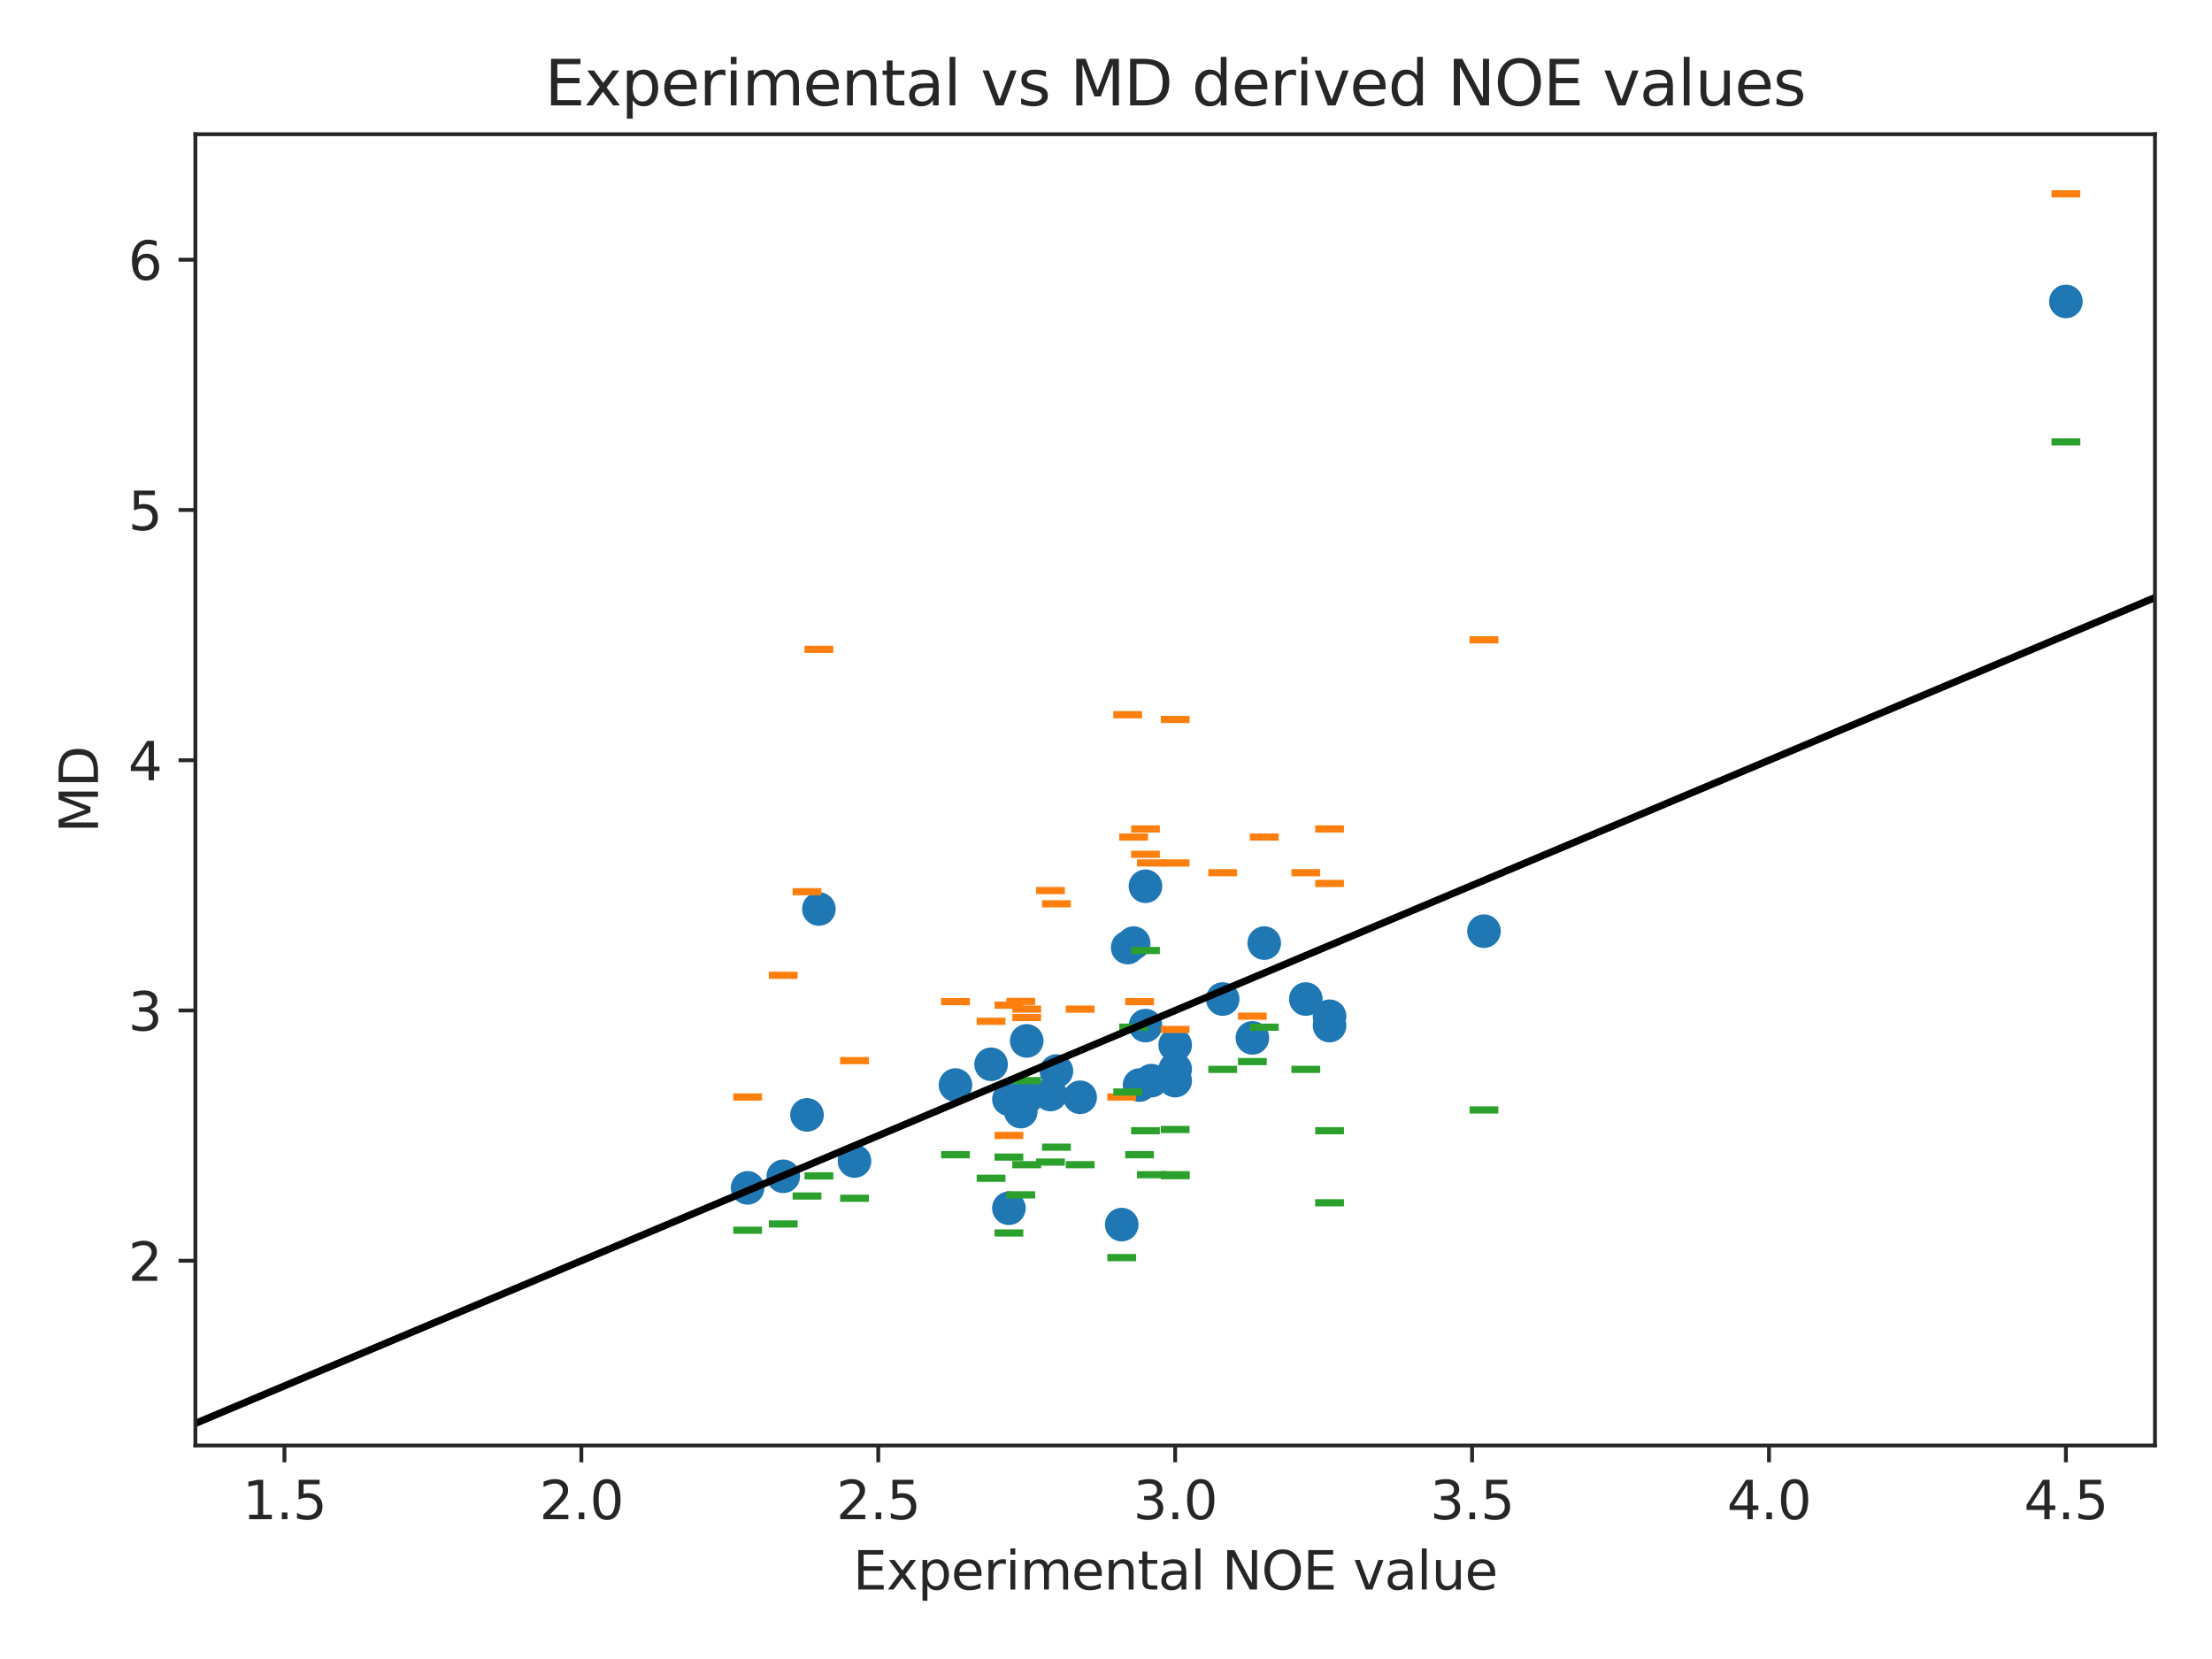 <?xml version="1.0" encoding="utf-8" standalone="no"?>
<!DOCTYPE svg PUBLIC "-//W3C//DTD SVG 1.1//EN"
  "http://www.w3.org/Graphics/SVG/1.1/DTD/svg11.dtd">
<svg xmlns:xlink="http://www.w3.org/1999/xlink" width="460.8pt" height="345.6pt" viewBox="0 0 460.8 345.6" xmlns="http://www.w3.org/2000/svg" version="1.1">
 <defs>
  <style type="text/css">*{stroke-linejoin: round; stroke-linecap: butt}</style>
 </defs>
 <g id="figure_1">
  <g id="patch_1">
   <path d="M 0 345.6 
L 460.8 345.6 
L 460.8 0 
L 0 0 
z
" style="fill: #ffffff"/>
  </g>
  <g id="axes_1">
   <g id="patch_2">
    <path d="M 40.7 301.12 
L 448.92 301.12 
L 448.92 27.96 
L 40.7 27.96 
z
" style="fill: #ffffff"/>
   </g>
   <g id="matplotlib.axis_1">
    <g id="xtick_1">
     <g id="line2d_1">
      <defs>
       <path id="m70942ef57f" d="M 0 0 
L 0 3.5 
" style="stroke: #262626; stroke-width: 0.8"/>
      </defs>
      <g>
       <use xlink:href="#m70942ef57f" x="59.255" y="301.12" style="fill: #262626; stroke: #262626; stroke-width: 0.8"/>
      </g>
     </g>
     <g id="text_1">
      <!-- 1.5 -->
      <g style="fill: #262626" transform="translate(50.509 316.478)scale(0.11 -0.11)">
       <defs>
        <path id="DejaVuSans-31" d="M 794 531 
L 1825 531 
L 1825 4091 
L 703 3866 
L 703 4441 
L 1819 4666 
L 2450 4666 
L 2450 531 
L 3481 531 
L 3481 0 
L 794 0 
L 794 531 
z
" transform="scale(0.016)"/>
        <path id="DejaVuSans-2e" d="M 684 794 
L 1344 794 
L 1344 0 
L 684 0 
L 684 794 
z
" transform="scale(0.016)"/>
        <path id="DejaVuSans-35" d="M 691 4666 
L 3169 4666 
L 3169 4134 
L 1269 4134 
L 1269 2991 
Q 1406 3038 1543 3061 
Q 1681 3084 1819 3084 
Q 2600 3084 3056 2656 
Q 3513 2228 3513 1497 
Q 3513 744 3044 326 
Q 2575 -91 1722 -91 
Q 1428 -91 1123 -41 
Q 819 9 494 109 
L 494 744 
Q 775 591 1075 516 
Q 1375 441 1709 441 
Q 2250 441 2565 725 
Q 2881 1009 2881 1497 
Q 2881 1984 2565 2268 
Q 2250 2553 1709 2553 
Q 1456 2553 1204 2497 
Q 953 2441 691 2322 
L 691 4666 
z
" transform="scale(0.016)"/>
       </defs>
       <use xlink:href="#DejaVuSans-31"/>
       <use xlink:href="#DejaVuSans-2e" x="63.623"/>
       <use xlink:href="#DejaVuSans-35" x="95.41"/>
      </g>
     </g>
    </g>
    <g id="xtick_2">
     <g id="line2d_2">
      <g>
       <use xlink:href="#m70942ef57f" x="121.107" y="301.12" style="fill: #262626; stroke: #262626; stroke-width: 0.8"/>
      </g>
     </g>
     <g id="text_2">
      <!-- 2.0 -->
      <g style="fill: #262626" transform="translate(112.36 316.478)scale(0.11 -0.11)">
       <defs>
        <path id="DejaVuSans-32" d="M 1228 531 
L 3431 531 
L 3431 0 
L 469 0 
L 469 531 
Q 828 903 1448 1529 
Q 2069 2156 2228 2338 
Q 2531 2678 2651 2914 
Q 2772 3150 2772 3378 
Q 2772 3750 2511 3984 
Q 2250 4219 1831 4219 
Q 1534 4219 1204 4116 
Q 875 4013 500 3803 
L 500 4441 
Q 881 4594 1212 4672 
Q 1544 4750 1819 4750 
Q 2544 4750 2975 4387 
Q 3406 4025 3406 3419 
Q 3406 3131 3298 2873 
Q 3191 2616 2906 2266 
Q 2828 2175 2409 1742 
Q 1991 1309 1228 531 
z
" transform="scale(0.016)"/>
        <path id="DejaVuSans-30" d="M 2034 4250 
Q 1547 4250 1301 3770 
Q 1056 3291 1056 2328 
Q 1056 1369 1301 889 
Q 1547 409 2034 409 
Q 2525 409 2770 889 
Q 3016 1369 3016 2328 
Q 3016 3291 2770 3770 
Q 2525 4250 2034 4250 
z
M 2034 4750 
Q 2819 4750 3233 4129 
Q 3647 3509 3647 2328 
Q 3647 1150 3233 529 
Q 2819 -91 2034 -91 
Q 1250 -91 836 529 
Q 422 1150 422 2328 
Q 422 3509 836 4129 
Q 1250 4750 2034 4750 
z
" transform="scale(0.016)"/>
       </defs>
       <use xlink:href="#DejaVuSans-32"/>
       <use xlink:href="#DejaVuSans-2e" x="63.623"/>
       <use xlink:href="#DejaVuSans-30" x="95.41"/>
      </g>
     </g>
    </g>
    <g id="xtick_3">
     <g id="line2d_3">
      <g>
       <use xlink:href="#m70942ef57f" x="182.958" y="301.12" style="fill: #262626; stroke: #262626; stroke-width: 0.8"/>
      </g>
     </g>
     <g id="text_3">
      <!-- 2.5 -->
      <g style="fill: #262626" transform="translate(174.212 316.478)scale(0.11 -0.11)">
       <use xlink:href="#DejaVuSans-32"/>
       <use xlink:href="#DejaVuSans-2e" x="63.623"/>
       <use xlink:href="#DejaVuSans-35" x="95.41"/>
      </g>
     </g>
    </g>
    <g id="xtick_4">
     <g id="line2d_4">
      <g>
       <use xlink:href="#m70942ef57f" x="244.81" y="301.12" style="fill: #262626; stroke: #262626; stroke-width: 0.8"/>
      </g>
     </g>
     <g id="text_4">
      <!-- 3.0 -->
      <g style="fill: #262626" transform="translate(236.063 316.478)scale(0.11 -0.11)">
       <defs>
        <path id="DejaVuSans-33" d="M 2597 2516 
Q 3050 2419 3304 2112 
Q 3559 1806 3559 1356 
Q 3559 666 3084 287 
Q 2609 -91 1734 -91 
Q 1441 -91 1130 -33 
Q 819 25 488 141 
L 488 750 
Q 750 597 1062 519 
Q 1375 441 1716 441 
Q 2309 441 2620 675 
Q 2931 909 2931 1356 
Q 2931 1769 2642 2001 
Q 2353 2234 1838 2234 
L 1294 2234 
L 1294 2753 
L 1863 2753 
Q 2328 2753 2575 2939 
Q 2822 3125 2822 3475 
Q 2822 3834 2567 4026 
Q 2313 4219 1838 4219 
Q 1578 4219 1281 4162 
Q 984 4106 628 3988 
L 628 4550 
Q 988 4650 1302 4700 
Q 1616 4750 1894 4750 
Q 2613 4750 3031 4423 
Q 3450 4097 3450 3541 
Q 3450 3153 3228 2886 
Q 3006 2619 2597 2516 
z
" transform="scale(0.016)"/>
       </defs>
       <use xlink:href="#DejaVuSans-33"/>
       <use xlink:href="#DejaVuSans-2e" x="63.623"/>
       <use xlink:href="#DejaVuSans-30" x="95.41"/>
      </g>
     </g>
    </g>
    <g id="xtick_5">
     <g id="line2d_5">
      <g>
       <use xlink:href="#m70942ef57f" x="306.662" y="301.12" style="fill: #262626; stroke: #262626; stroke-width: 0.8"/>
      </g>
     </g>
     <g id="text_5">
      <!-- 3.5 -->
      <g style="fill: #262626" transform="translate(297.915 316.478)scale(0.11 -0.11)">
       <use xlink:href="#DejaVuSans-33"/>
       <use xlink:href="#DejaVuSans-2e" x="63.623"/>
       <use xlink:href="#DejaVuSans-35" x="95.41"/>
      </g>
     </g>
    </g>
    <g id="xtick_6">
     <g id="line2d_6">
      <g>
       <use xlink:href="#m70942ef57f" x="368.513" y="301.12" style="fill: #262626; stroke: #262626; stroke-width: 0.8"/>
      </g>
     </g>
     <g id="text_6">
      <!-- 4.0 -->
      <g style="fill: #262626" transform="translate(359.766 316.478)scale(0.11 -0.11)">
       <defs>
        <path id="DejaVuSans-34" d="M 2419 4116 
L 825 1625 
L 2419 1625 
L 2419 4116 
z
M 2253 4666 
L 3047 4666 
L 3047 1625 
L 3713 1625 
L 3713 1100 
L 3047 1100 
L 3047 0 
L 2419 0 
L 2419 1100 
L 313 1100 
L 313 1709 
L 2253 4666 
z
" transform="scale(0.016)"/>
       </defs>
       <use xlink:href="#DejaVuSans-34"/>
       <use xlink:href="#DejaVuSans-2e" x="63.623"/>
       <use xlink:href="#DejaVuSans-30" x="95.41"/>
      </g>
     </g>
    </g>
    <g id="xtick_7">
     <g id="line2d_7">
      <g>
       <use xlink:href="#m70942ef57f" x="430.365" y="301.12" style="fill: #262626; stroke: #262626; stroke-width: 0.8"/>
      </g>
     </g>
     <g id="text_7">
      <!-- 4.5 -->
      <g style="fill: #262626" transform="translate(421.618 316.478)scale(0.11 -0.11)">
       <use xlink:href="#DejaVuSans-34"/>
       <use xlink:href="#DejaVuSans-2e" x="63.623"/>
       <use xlink:href="#DejaVuSans-35" x="95.41"/>
      </g>
     </g>
    </g>
    <g id="text_8">
     <!-- Experimental NOE value -->
     <g style="fill: #262626" transform="translate(177.694 331.124)scale(0.11 -0.11)">
      <defs>
       <path id="DejaVuSans-45" d="M 628 4666 
L 3578 4666 
L 3578 4134 
L 1259 4134 
L 1259 2753 
L 3481 2753 
L 3481 2222 
L 1259 2222 
L 1259 531 
L 3634 531 
L 3634 0 
L 628 0 
L 628 4666 
z
" transform="scale(0.016)"/>
       <path id="DejaVuSans-78" d="M 3513 3500 
L 2247 1797 
L 3578 0 
L 2900 0 
L 1881 1375 
L 863 0 
L 184 0 
L 1544 1831 
L 300 3500 
L 978 3500 
L 1906 2253 
L 2834 3500 
L 3513 3500 
z
" transform="scale(0.016)"/>
       <path id="DejaVuSans-70" d="M 1159 525 
L 1159 -1331 
L 581 -1331 
L 581 3500 
L 1159 3500 
L 1159 2969 
Q 1341 3281 1617 3432 
Q 1894 3584 2278 3584 
Q 2916 3584 3314 3078 
Q 3713 2572 3713 1747 
Q 3713 922 3314 415 
Q 2916 -91 2278 -91 
Q 1894 -91 1617 61 
Q 1341 213 1159 525 
z
M 3116 1747 
Q 3116 2381 2855 2742 
Q 2594 3103 2138 3103 
Q 1681 3103 1420 2742 
Q 1159 2381 1159 1747 
Q 1159 1113 1420 752 
Q 1681 391 2138 391 
Q 2594 391 2855 752 
Q 3116 1113 3116 1747 
z
" transform="scale(0.016)"/>
       <path id="DejaVuSans-65" d="M 3597 1894 
L 3597 1613 
L 953 1613 
Q 991 1019 1311 708 
Q 1631 397 2203 397 
Q 2534 397 2845 478 
Q 3156 559 3463 722 
L 3463 178 
Q 3153 47 2828 -22 
Q 2503 -91 2169 -91 
Q 1331 -91 842 396 
Q 353 884 353 1716 
Q 353 2575 817 3079 
Q 1281 3584 2069 3584 
Q 2775 3584 3186 3129 
Q 3597 2675 3597 1894 
z
M 3022 2063 
Q 3016 2534 2758 2815 
Q 2500 3097 2075 3097 
Q 1594 3097 1305 2825 
Q 1016 2553 972 2059 
L 3022 2063 
z
" transform="scale(0.016)"/>
       <path id="DejaVuSans-72" d="M 2631 2963 
Q 2534 3019 2420 3045 
Q 2306 3072 2169 3072 
Q 1681 3072 1420 2755 
Q 1159 2438 1159 1844 
L 1159 0 
L 581 0 
L 581 3500 
L 1159 3500 
L 1159 2956 
Q 1341 3275 1631 3429 
Q 1922 3584 2338 3584 
Q 2397 3584 2469 3576 
Q 2541 3569 2628 3553 
L 2631 2963 
z
" transform="scale(0.016)"/>
       <path id="DejaVuSans-69" d="M 603 3500 
L 1178 3500 
L 1178 0 
L 603 0 
L 603 3500 
z
M 603 4863 
L 1178 4863 
L 1178 4134 
L 603 4134 
L 603 4863 
z
" transform="scale(0.016)"/>
       <path id="DejaVuSans-6d" d="M 3328 2828 
Q 3544 3216 3844 3400 
Q 4144 3584 4550 3584 
Q 5097 3584 5394 3201 
Q 5691 2819 5691 2113 
L 5691 0 
L 5113 0 
L 5113 2094 
Q 5113 2597 4934 2840 
Q 4756 3084 4391 3084 
Q 3944 3084 3684 2787 
Q 3425 2491 3425 1978 
L 3425 0 
L 2847 0 
L 2847 2094 
Q 2847 2600 2669 2842 
Q 2491 3084 2119 3084 
Q 1678 3084 1418 2786 
Q 1159 2488 1159 1978 
L 1159 0 
L 581 0 
L 581 3500 
L 1159 3500 
L 1159 2956 
Q 1356 3278 1631 3431 
Q 1906 3584 2284 3584 
Q 2666 3584 2933 3390 
Q 3200 3197 3328 2828 
z
" transform="scale(0.016)"/>
       <path id="DejaVuSans-6e" d="M 3513 2113 
L 3513 0 
L 2938 0 
L 2938 2094 
Q 2938 2591 2744 2837 
Q 2550 3084 2163 3084 
Q 1697 3084 1428 2787 
Q 1159 2491 1159 1978 
L 1159 0 
L 581 0 
L 581 3500 
L 1159 3500 
L 1159 2956 
Q 1366 3272 1645 3428 
Q 1925 3584 2291 3584 
Q 2894 3584 3203 3211 
Q 3513 2838 3513 2113 
z
" transform="scale(0.016)"/>
       <path id="DejaVuSans-74" d="M 1172 4494 
L 1172 3500 
L 2356 3500 
L 2356 3053 
L 1172 3053 
L 1172 1153 
Q 1172 725 1289 603 
Q 1406 481 1766 481 
L 2356 481 
L 2356 0 
L 1766 0 
Q 1100 0 847 248 
Q 594 497 594 1153 
L 594 3053 
L 172 3053 
L 172 3500 
L 594 3500 
L 594 4494 
L 1172 4494 
z
" transform="scale(0.016)"/>
       <path id="DejaVuSans-61" d="M 2194 1759 
Q 1497 1759 1228 1600 
Q 959 1441 959 1056 
Q 959 750 1161 570 
Q 1363 391 1709 391 
Q 2188 391 2477 730 
Q 2766 1069 2766 1631 
L 2766 1759 
L 2194 1759 
z
M 3341 1997 
L 3341 0 
L 2766 0 
L 2766 531 
Q 2569 213 2275 61 
Q 1981 -91 1556 -91 
Q 1019 -91 701 211 
Q 384 513 384 1019 
Q 384 1609 779 1909 
Q 1175 2209 1959 2209 
L 2766 2209 
L 2766 2266 
Q 2766 2663 2505 2880 
Q 2244 3097 1772 3097 
Q 1472 3097 1187 3025 
Q 903 2953 641 2809 
L 641 3341 
Q 956 3463 1253 3523 
Q 1550 3584 1831 3584 
Q 2591 3584 2966 3190 
Q 3341 2797 3341 1997 
z
" transform="scale(0.016)"/>
       <path id="DejaVuSans-6c" d="M 603 4863 
L 1178 4863 
L 1178 0 
L 603 0 
L 603 4863 
z
" transform="scale(0.016)"/>
       <path id="DejaVuSans-20" transform="scale(0.016)"/>
       <path id="DejaVuSans-4e" d="M 628 4666 
L 1478 4666 
L 3547 763 
L 3547 4666 
L 4159 4666 
L 4159 0 
L 3309 0 
L 1241 3903 
L 1241 0 
L 628 0 
L 628 4666 
z
" transform="scale(0.016)"/>
       <path id="DejaVuSans-4f" d="M 2522 4238 
Q 1834 4238 1429 3725 
Q 1025 3213 1025 2328 
Q 1025 1447 1429 934 
Q 1834 422 2522 422 
Q 3209 422 3611 934 
Q 4013 1447 4013 2328 
Q 4013 3213 3611 3725 
Q 3209 4238 2522 4238 
z
M 2522 4750 
Q 3503 4750 4090 4092 
Q 4678 3434 4678 2328 
Q 4678 1225 4090 567 
Q 3503 -91 2522 -91 
Q 1538 -91 948 565 
Q 359 1222 359 2328 
Q 359 3434 948 4092 
Q 1538 4750 2522 4750 
z
" transform="scale(0.016)"/>
       <path id="DejaVuSans-76" d="M 191 3500 
L 800 3500 
L 1894 563 
L 2988 3500 
L 3597 3500 
L 2284 0 
L 1503 0 
L 191 3500 
z
" transform="scale(0.016)"/>
       <path id="DejaVuSans-75" d="M 544 1381 
L 544 3500 
L 1119 3500 
L 1119 1403 
Q 1119 906 1312 657 
Q 1506 409 1894 409 
Q 2359 409 2629 706 
Q 2900 1003 2900 1516 
L 2900 3500 
L 3475 3500 
L 3475 0 
L 2900 0 
L 2900 538 
Q 2691 219 2414 64 
Q 2138 -91 1772 -91 
Q 1169 -91 856 284 
Q 544 659 544 1381 
z
M 1991 3584 
L 1991 3584 
z
" transform="scale(0.016)"/>
      </defs>
      <use xlink:href="#DejaVuSans-45"/>
      <use xlink:href="#DejaVuSans-78" x="63.184"/>
      <use xlink:href="#DejaVuSans-70" x="122.363"/>
      <use xlink:href="#DejaVuSans-65" x="185.84"/>
      <use xlink:href="#DejaVuSans-72" x="247.363"/>
      <use xlink:href="#DejaVuSans-69" x="288.477"/>
      <use xlink:href="#DejaVuSans-6d" x="316.26"/>
      <use xlink:href="#DejaVuSans-65" x="413.672"/>
      <use xlink:href="#DejaVuSans-6e" x="475.195"/>
      <use xlink:href="#DejaVuSans-74" x="538.574"/>
      <use xlink:href="#DejaVuSans-61" x="577.783"/>
      <use xlink:href="#DejaVuSans-6c" x="639.062"/>
      <use xlink:href="#DejaVuSans-20" x="666.846"/>
      <use xlink:href="#DejaVuSans-4e" x="698.633"/>
      <use xlink:href="#DejaVuSans-4f" x="773.438"/>
      <use xlink:href="#DejaVuSans-45" x="852.148"/>
      <use xlink:href="#DejaVuSans-20" x="915.332"/>
      <use xlink:href="#DejaVuSans-76" x="947.119"/>
      <use xlink:href="#DejaVuSans-61" x="1006.299"/>
      <use xlink:href="#DejaVuSans-6c" x="1067.578"/>
      <use xlink:href="#DejaVuSans-75" x="1095.361"/>
      <use xlink:href="#DejaVuSans-65" x="1158.74"/>
     </g>
    </g>
   </g>
   <g id="matplotlib.axis_2">
    <g id="ytick_1">
     <g id="line2d_8">
      <defs>
       <path id="me0f2da6476" d="M 0 0 
L -3.5 0 
" style="stroke: #262626; stroke-width: 0.8"/>
      </defs>
      <g>
       <use xlink:href="#me0f2da6476" x="40.7" y="262.637" style="fill: #262626; stroke: #262626; stroke-width: 0.8"/>
      </g>
     </g>
     <g id="text_9">
      <!-- 2 -->
      <g style="fill: #262626" transform="translate(26.701 266.816)scale(0.11 -0.11)">
       <use xlink:href="#DejaVuSans-32"/>
      </g>
     </g>
    </g>
    <g id="ytick_2">
     <g id="line2d_9">
      <g>
       <use xlink:href="#me0f2da6476" x="40.7" y="210.504" style="fill: #262626; stroke: #262626; stroke-width: 0.8"/>
      </g>
     </g>
     <g id="text_10">
      <!-- 3 -->
      <g style="fill: #262626" transform="translate(26.701 214.683)scale(0.11 -0.11)">
       <use xlink:href="#DejaVuSans-33"/>
      </g>
     </g>
    </g>
    <g id="ytick_3">
     <g id="line2d_10">
      <g>
       <use xlink:href="#me0f2da6476" x="40.7" y="158.371" style="fill: #262626; stroke: #262626; stroke-width: 0.8"/>
      </g>
     </g>
     <g id="text_11">
      <!-- 4 -->
      <g style="fill: #262626" transform="translate(26.701 162.55)scale(0.11 -0.11)">
       <use xlink:href="#DejaVuSans-34"/>
      </g>
     </g>
    </g>
    <g id="ytick_4">
     <g id="line2d_11">
      <g>
       <use xlink:href="#me0f2da6476" x="40.7" y="106.237" style="fill: #262626; stroke: #262626; stroke-width: 0.8"/>
      </g>
     </g>
     <g id="text_12">
      <!-- 5 -->
      <g style="fill: #262626" transform="translate(26.701 110.417)scale(0.11 -0.11)">
       <use xlink:href="#DejaVuSans-35"/>
      </g>
     </g>
    </g>
    <g id="ytick_5">
     <g id="line2d_12">
      <g>
       <use xlink:href="#me0f2da6476" x="40.7" y="54.104" style="fill: #262626; stroke: #262626; stroke-width: 0.8"/>
      </g>
     </g>
     <g id="text_13">
      <!-- 6 -->
      <g style="fill: #262626" transform="translate(26.701 58.283)scale(0.11 -0.11)">
       <defs>
        <path id="DejaVuSans-36" d="M 2113 2584 
Q 1688 2584 1439 2293 
Q 1191 2003 1191 1497 
Q 1191 994 1439 701 
Q 1688 409 2113 409 
Q 2538 409 2786 701 
Q 3034 994 3034 1497 
Q 3034 2003 2786 2293 
Q 2538 2584 2113 2584 
z
M 3366 4563 
L 3366 3988 
Q 3128 4100 2886 4159 
Q 2644 4219 2406 4219 
Q 1781 4219 1451 3797 
Q 1122 3375 1075 2522 
Q 1259 2794 1537 2939 
Q 1816 3084 2150 3084 
Q 2853 3084 3261 2657 
Q 3669 2231 3669 1497 
Q 3669 778 3244 343 
Q 2819 -91 2113 -91 
Q 1303 -91 875 529 
Q 447 1150 447 2328 
Q 447 3434 972 4092 
Q 1497 4750 2381 4750 
Q 2619 4750 2861 4703 
Q 3103 4656 3366 4563 
z
" transform="scale(0.016)"/>
       </defs>
       <use xlink:href="#DejaVuSans-36"/>
      </g>
     </g>
    </g>
    <g id="text_14">
     <!-- MD -->
     <g style="fill: #262626" transform="translate(20.414 173.52)rotate(-90)scale(0.11 -0.11)">
      <defs>
       <path id="DejaVuSans-4d" d="M 628 4666 
L 1569 4666 
L 2759 1491 
L 3956 4666 
L 4897 4666 
L 4897 0 
L 4281 0 
L 4281 4097 
L 3078 897 
L 2444 897 
L 1241 4097 
L 1241 0 
L 628 0 
L 628 4666 
z
" transform="scale(0.016)"/>
       <path id="DejaVuSans-44" d="M 1259 4147 
L 1259 519 
L 2022 519 
Q 2988 519 3436 956 
Q 3884 1394 3884 2338 
Q 3884 3275 3436 3711 
Q 2988 4147 2022 4147 
L 1259 4147 
z
M 628 4666 
L 1925 4666 
Q 3281 4666 3915 4102 
Q 4550 3538 4550 2338 
Q 4550 1131 3912 565 
Q 3275 0 1925 0 
L 628 0 
L 628 4666 
z
" transform="scale(0.016)"/>
      </defs>
      <use xlink:href="#DejaVuSans-4d"/>
      <use xlink:href="#DejaVuSans-44" x="86.279"/>
     </g>
    </g>
   </g>
   <g id="PathCollection_1">
    <defs>
     <path id="m6944b4fcab" d="M 0 3 
C 0.796 3 1.559 2.684 2.121 2.121 
C 2.684 1.559 3 0.796 3 0 
C 3 -0.796 2.684 -1.559 2.121 -2.121 
C 1.559 -2.684 0.796 -3 0 -3 
C -0.796 -3 -1.559 -2.684 -2.121 -2.121 
C -2.684 -1.559 -3 -0.796 -3 0 
C -3 0.796 -2.684 1.559 -2.121 2.121 
C -1.559 2.684 -0.796 3 0 3 
z
" style="stroke: #1f77b4"/>
    </defs>
    <g clip-path="url(#p5b2fc6d48f)">
     <use xlink:href="#m6944b4fcab" x="168.114" y="232.251" style="fill: #1f77b4; stroke: #1f77b4"/>
     <use xlink:href="#m6944b4fcab" x="170.588" y="189.361" style="fill: #1f77b4; stroke: #1f77b4"/>
     <use xlink:href="#m6944b4fcab" x="260.891" y="216.208" style="fill: #1f77b4; stroke: #1f77b4"/>
     <use xlink:href="#m6944b4fcab" x="210.173" y="251.697" style="fill: #1f77b4; stroke: #1f77b4"/>
     <use xlink:href="#m6944b4fcab" x="213.884" y="216.837" style="fill: #1f77b4; stroke: #1f77b4"/>
     <use xlink:href="#m6944b4fcab" x="244.81" y="222.732" style="fill: #1f77b4; stroke: #1f77b4"/>
     <use xlink:href="#m6944b4fcab" x="178.01" y="241.87" style="fill: #1f77b4; stroke: #1f77b4"/>
     <use xlink:href="#m6944b4fcab" x="206.462" y="221.711" style="fill: #1f77b4; stroke: #1f77b4"/>
     <use xlink:href="#m6944b4fcab" x="155.744" y="247.456" style="fill: #1f77b4; stroke: #1f77b4"/>
     <use xlink:href="#m6944b4fcab" x="233.677" y="255.109" style="fill: #1f77b4; stroke: #1f77b4"/>
     <use xlink:href="#m6944b4fcab" x="238.625" y="184.624" style="fill: #1f77b4; stroke: #1f77b4"/>
     <use xlink:href="#m6944b4fcab" x="163.166" y="245.048" style="fill: #1f77b4; stroke: #1f77b4"/>
     <use xlink:href="#m6944b4fcab" x="212.647" y="231.568" style="fill: #1f77b4; stroke: #1f77b4"/>
     <use xlink:href="#m6944b4fcab" x="276.973" y="211.705" style="fill: #1f77b4; stroke: #1f77b4"/>
     <use xlink:href="#m6944b4fcab" x="430.365" y="62.793" style="fill: #1f77b4; stroke: #1f77b4"/>
     <use xlink:href="#m6944b4fcab" x="218.832" y="228.007" style="fill: #1f77b4; stroke: #1f77b4"/>
     <use xlink:href="#m6944b4fcab" x="263.365" y="196.469" style="fill: #1f77b4; stroke: #1f77b4"/>
     <use xlink:href="#m6944b4fcab" x="236.151" y="196.469" style="fill: #1f77b4; stroke: #1f77b4"/>
     <use xlink:href="#m6944b4fcab" x="239.862" y="225.118" style="fill: #1f77b4; stroke: #1f77b4"/>
     <use xlink:href="#m6944b4fcab" x="244.81" y="225.118" style="fill: #1f77b4; stroke: #1f77b4"/>
     <use xlink:href="#m6944b4fcab" x="272.025" y="208.118" style="fill: #1f77b4; stroke: #1f77b4"/>
     <use xlink:href="#m6944b4fcab" x="254.706" y="208.118" style="fill: #1f77b4; stroke: #1f77b4"/>
     <use xlink:href="#m6944b4fcab" x="199.04" y="226.036" style="fill: #1f77b4; stroke: #1f77b4"/>
     <use xlink:href="#m6944b4fcab" x="237.388" y="226.036" style="fill: #1f77b4; stroke: #1f77b4"/>
     <use xlink:href="#m6944b4fcab" x="213.884" y="228.587" style="fill: #1f77b4; stroke: #1f77b4"/>
     <use xlink:href="#m6944b4fcab" x="225.018" y="228.587" style="fill: #1f77b4; stroke: #1f77b4"/>
     <use xlink:href="#m6944b4fcab" x="244.81" y="217.688" style="fill: #1f77b4; stroke: #1f77b4"/>
     <use xlink:href="#m6944b4fcab" x="309.136" y="193.981" style="fill: #1f77b4; stroke: #1f77b4"/>
     <use xlink:href="#m6944b4fcab" x="210.173" y="228.987" style="fill: #1f77b4; stroke: #1f77b4"/>
     <use xlink:href="#m6944b4fcab" x="276.973" y="213.652" style="fill: #1f77b4; stroke: #1f77b4"/>
     <use xlink:href="#m6944b4fcab" x="238.625" y="213.652" style="fill: #1f77b4; stroke: #1f77b4"/>
     <use xlink:href="#m6944b4fcab" x="234.914" y="197.4" style="fill: #1f77b4; stroke: #1f77b4"/>
     <use xlink:href="#m6944b4fcab" x="220.069" y="223.124" style="fill: #1f77b4; stroke: #1f77b4"/>
    </g>
   </g>
   <g id="PathCollection_2">
    <defs>
     <path id="mf58ad3eee2" d="M 3 0 
L -3 -0 
" style="stroke: #ff7f0e; stroke-width: 1.5"/>
    </defs>
    <g clip-path="url(#p5b2fc6d48f)">
     <use xlink:href="#mf58ad3eee2" x="168.114" y="185.753" style="fill: #ff7f0e; stroke: #ff7f0e; stroke-width: 1.5"/>
     <use xlink:href="#mf58ad3eee2" x="170.588" y="135.266" style="fill: #ff7f0e; stroke: #ff7f0e; stroke-width: 1.5"/>
     <use xlink:href="#mf58ad3eee2" x="260.891" y="211.682" style="fill: #ff7f0e; stroke: #ff7f0e; stroke-width: 1.5"/>
     <use xlink:href="#mf58ad3eee2" x="210.173" y="236.531" style="fill: #ff7f0e; stroke: #ff7f0e; stroke-width: 1.5"/>
     <use xlink:href="#mf58ad3eee2" x="213.884" y="211.97" style="fill: #ff7f0e; stroke: #ff7f0e; stroke-width: 1.5"/>
     <use xlink:href="#mf58ad3eee2" x="244.81" y="214.445" style="fill: #ff7f0e; stroke: #ff7f0e; stroke-width: 1.5"/>
     <use xlink:href="#mf58ad3eee2" x="178.01" y="220.946" style="fill: #ff7f0e; stroke: #ff7f0e; stroke-width: 1.5"/>
     <use xlink:href="#mf58ad3eee2" x="206.462" y="212.755" style="fill: #ff7f0e; stroke: #ff7f0e; stroke-width: 1.5"/>
     <use xlink:href="#mf58ad3eee2" x="155.744" y="228.537" style="fill: #ff7f0e; stroke: #ff7f0e; stroke-width: 1.5"/>
     <use xlink:href="#mf58ad3eee2" x="233.677" y="228.526" style="fill: #ff7f0e; stroke: #ff7f0e; stroke-width: 1.5"/>
     <use xlink:href="#mf58ad3eee2" x="238.625" y="177.971" style="fill: #ff7f0e; stroke: #ff7f0e; stroke-width: 1.5"/>
     <use xlink:href="#mf58ad3eee2" x="163.166" y="203.167" style="fill: #ff7f0e; stroke: #ff7f0e; stroke-width: 1.5"/>
     <use xlink:href="#mf58ad3eee2" x="212.647" y="208.613" style="fill: #ff7f0e; stroke: #ff7f0e; stroke-width: 1.5"/>
     <use xlink:href="#mf58ad3eee2" x="276.973" y="184.032" style="fill: #ff7f0e; stroke: #ff7f0e; stroke-width: 1.5"/>
     <use xlink:href="#mf58ad3eee2" x="430.365" y="40.376" style="fill: #ff7f0e; stroke: #ff7f0e; stroke-width: 1.5"/>
     <use xlink:href="#mf58ad3eee2" x="218.832" y="185.521" style="fill: #ff7f0e; stroke: #ff7f0e; stroke-width: 1.5"/>
     <use xlink:href="#mf58ad3eee2" x="263.365" y="174.37" style="fill: #ff7f0e; stroke: #ff7f0e; stroke-width: 1.5"/>
     <use xlink:href="#mf58ad3eee2" x="236.151" y="174.37" style="fill: #ff7f0e; stroke: #ff7f0e; stroke-width: 1.5"/>
     <use xlink:href="#mf58ad3eee2" x="239.862" y="179.772" style="fill: #ff7f0e; stroke: #ff7f0e; stroke-width: 1.5"/>
     <use xlink:href="#mf58ad3eee2" x="244.81" y="179.772" style="fill: #ff7f0e; stroke: #ff7f0e; stroke-width: 1.5"/>
     <use xlink:href="#mf58ad3eee2" x="272.025" y="181.803" style="fill: #ff7f0e; stroke: #ff7f0e; stroke-width: 1.5"/>
     <use xlink:href="#mf58ad3eee2" x="254.706" y="181.803" style="fill: #ff7f0e; stroke: #ff7f0e; stroke-width: 1.5"/>
     <use xlink:href="#mf58ad3eee2" x="199.04" y="208.658" style="fill: #ff7f0e; stroke: #ff7f0e; stroke-width: 1.5"/>
     <use xlink:href="#mf58ad3eee2" x="237.388" y="208.658" style="fill: #ff7f0e; stroke: #ff7f0e; stroke-width: 1.5"/>
     <use xlink:href="#mf58ad3eee2" x="213.884" y="210.226" style="fill: #ff7f0e; stroke: #ff7f0e; stroke-width: 1.5"/>
     <use xlink:href="#mf58ad3eee2" x="225.018" y="210.226" style="fill: #ff7f0e; stroke: #ff7f0e; stroke-width: 1.5"/>
     <use xlink:href="#mf58ad3eee2" x="244.81" y="149.874" style="fill: #ff7f0e; stroke: #ff7f0e; stroke-width: 1.5"/>
     <use xlink:href="#mf58ad3eee2" x="309.136" y="133.289" style="fill: #ff7f0e; stroke: #ff7f0e; stroke-width: 1.5"/>
     <use xlink:href="#mf58ad3eee2" x="210.173" y="209.384" style="fill: #ff7f0e; stroke: #ff7f0e; stroke-width: 1.5"/>
     <use xlink:href="#mf58ad3eee2" x="276.973" y="172.687" style="fill: #ff7f0e; stroke: #ff7f0e; stroke-width: 1.5"/>
     <use xlink:href="#mf58ad3eee2" x="238.625" y="172.687" style="fill: #ff7f0e; stroke: #ff7f0e; stroke-width: 1.5"/>
     <use xlink:href="#mf58ad3eee2" x="234.914" y="148.888" style="fill: #ff7f0e; stroke: #ff7f0e; stroke-width: 1.5"/>
     <use xlink:href="#mf58ad3eee2" x="220.069" y="188.278" style="fill: #ff7f0e; stroke: #ff7f0e; stroke-width: 1.5"/>
    </g>
   </g>
   <g id="PathCollection_3">
    <defs>
     <path id="m890ec08993" d="M 3 0 
L -3 -0 
" style="stroke: #2ca02c; stroke-width: 1.5"/>
    </defs>
    <g clip-path="url(#p5b2fc6d48f)">
     <use xlink:href="#m890ec08993" x="168.114" y="249.152" style="fill: #2ca02c; stroke: #2ca02c; stroke-width: 1.5"/>
     <use xlink:href="#m890ec08993" x="170.588" y="244.955" style="fill: #2ca02c; stroke: #2ca02c; stroke-width: 1.5"/>
     <use xlink:href="#m890ec08993" x="260.891" y="221.144" style="fill: #2ca02c; stroke: #2ca02c; stroke-width: 1.5"/>
     <use xlink:href="#m890ec08993" x="210.173" y="256.859" style="fill: #2ca02c; stroke: #2ca02c; stroke-width: 1.5"/>
     <use xlink:href="#m890ec08993" x="213.884" y="225.112" style="fill: #2ca02c; stroke: #2ca02c; stroke-width: 1.5"/>
     <use xlink:href="#m890ec08993" x="244.81" y="235.295" style="fill: #2ca02c; stroke: #2ca02c; stroke-width: 1.5"/>
     <use xlink:href="#m890ec08993" x="178.01" y="249.62" style="fill: #2ca02c; stroke: #2ca02c; stroke-width: 1.5"/>
     <use xlink:href="#m890ec08993" x="206.462" y="245.453" style="fill: #2ca02c; stroke: #2ca02c; stroke-width: 1.5"/>
     <use xlink:href="#m890ec08993" x="155.744" y="256.276" style="fill: #2ca02c; stroke: #2ca02c; stroke-width: 1.5"/>
     <use xlink:href="#m890ec08993" x="233.677" y="261.984" style="fill: #2ca02c; stroke: #2ca02c; stroke-width: 1.5"/>
     <use xlink:href="#m890ec08993" x="238.625" y="198.005" style="fill: #2ca02c; stroke: #2ca02c; stroke-width: 1.5"/>
     <use xlink:href="#m890ec08993" x="163.166" y="254.98" style="fill: #2ca02c; stroke: #2ca02c; stroke-width: 1.5"/>
     <use xlink:href="#m890ec08993" x="212.647" y="248.911" style="fill: #2ca02c; stroke: #2ca02c; stroke-width: 1.5"/>
     <use xlink:href="#m890ec08993" x="276.973" y="250.561" style="fill: #2ca02c; stroke: #2ca02c; stroke-width: 1.5"/>
     <use xlink:href="#m890ec08993" x="430.365" y="92.047" style="fill: #2ca02c; stroke: #2ca02c; stroke-width: 1.5"/>
     <use xlink:href="#m890ec08993" x="218.832" y="242.086" style="fill: #2ca02c; stroke: #2ca02c; stroke-width: 1.5"/>
     <use xlink:href="#m890ec08993" x="263.365" y="213.983" style="fill: #2ca02c; stroke: #2ca02c; stroke-width: 1.5"/>
     <use xlink:href="#m890ec08993" x="236.151" y="213.983" style="fill: #2ca02c; stroke: #2ca02c; stroke-width: 1.5"/>
     <use xlink:href="#m890ec08993" x="239.862" y="244.715" style="fill: #2ca02c; stroke: #2ca02c; stroke-width: 1.5"/>
     <use xlink:href="#m890ec08993" x="244.81" y="244.715" style="fill: #2ca02c; stroke: #2ca02c; stroke-width: 1.5"/>
     <use xlink:href="#m890ec08993" x="272.025" y="222.771" style="fill: #2ca02c; stroke: #2ca02c; stroke-width: 1.5"/>
     <use xlink:href="#m890ec08993" x="254.706" y="222.771" style="fill: #2ca02c; stroke: #2ca02c; stroke-width: 1.5"/>
     <use xlink:href="#m890ec08993" x="199.04" y="240.548" style="fill: #2ca02c; stroke: #2ca02c; stroke-width: 1.5"/>
     <use xlink:href="#m890ec08993" x="237.388" y="240.548" style="fill: #2ca02c; stroke: #2ca02c; stroke-width: 1.5"/>
     <use xlink:href="#m890ec08993" x="213.884" y="242.624" style="fill: #2ca02c; stroke: #2ca02c; stroke-width: 1.5"/>
     <use xlink:href="#m890ec08993" x="225.018" y="242.624" style="fill: #2ca02c; stroke: #2ca02c; stroke-width: 1.5"/>
     <use xlink:href="#m890ec08993" x="244.81" y="244.908" style="fill: #2ca02c; stroke: #2ca02c; stroke-width: 1.5"/>
     <use xlink:href="#m890ec08993" x="309.136" y="231.224" style="fill: #2ca02c; stroke: #2ca02c; stroke-width: 1.5"/>
     <use xlink:href="#m890ec08993" x="210.173" y="241.037" style="fill: #2ca02c; stroke: #2ca02c; stroke-width: 1.5"/>
     <use xlink:href="#m890ec08993" x="276.973" y="235.551" style="fill: #2ca02c; stroke: #2ca02c; stroke-width: 1.5"/>
     <use xlink:href="#m890ec08993" x="238.625" y="235.551" style="fill: #2ca02c; stroke: #2ca02c; stroke-width: 1.5"/>
     <use xlink:href="#m890ec08993" x="234.914" y="227.483" style="fill: #2ca02c; stroke: #2ca02c; stroke-width: 1.5"/>
     <use xlink:href="#m890ec08993" x="220.069" y="238.977" style="fill: #2ca02c; stroke: #2ca02c; stroke-width: 1.5"/>
    </g>
   </g>
   <g id="line2d_13">
    <path d="M 40.7 296.524 
L 448.92 124.484 
" clip-path="url(#p5b2fc6d48f)" style="fill: none; stroke: #000000; stroke-width: 1.5; stroke-linecap: round"/>
   </g>
   <g id="patch_3">
    <path d="M 40.7 301.12 
L 40.7 27.96 
" style="fill: none; stroke: #262626; stroke-width: 0.8; stroke-linejoin: miter; stroke-linecap: square"/>
   </g>
   <g id="patch_4">
    <path d="M 448.92 301.12 
L 448.92 27.96 
" style="fill: none; stroke: #262626; stroke-width: 0.8; stroke-linejoin: miter; stroke-linecap: square"/>
   </g>
   <g id="patch_5">
    <path d="M 40.7 301.12 
L 448.92 301.12 
" style="fill: none; stroke: #262626; stroke-width: 0.8; stroke-linejoin: miter; stroke-linecap: square"/>
   </g>
   <g id="patch_6">
    <path d="M 40.7 27.96 
L 448.92 27.96 
" style="fill: none; stroke: #262626; stroke-width: 0.8; stroke-linejoin: miter; stroke-linecap: square"/>
   </g>
   <g id="text_15">
    <!-- Experimental vs MD derived NOE values -->
    <g style="fill: #262626" transform="translate(113.484 21.96)scale(0.13 -0.13)">
     <defs>
      <path id="DejaVuSans-73" d="M 2834 3397 
L 2834 2853 
Q 2591 2978 2328 3040 
Q 2066 3103 1784 3103 
Q 1356 3103 1142 2972 
Q 928 2841 928 2578 
Q 928 2378 1081 2264 
Q 1234 2150 1697 2047 
L 1894 2003 
Q 2506 1872 2764 1633 
Q 3022 1394 3022 966 
Q 3022 478 2636 193 
Q 2250 -91 1575 -91 
Q 1294 -91 989 -36 
Q 684 19 347 128 
L 347 722 
Q 666 556 975 473 
Q 1284 391 1588 391 
Q 1994 391 2212 530 
Q 2431 669 2431 922 
Q 2431 1156 2273 1281 
Q 2116 1406 1581 1522 
L 1381 1569 
Q 847 1681 609 1914 
Q 372 2147 372 2553 
Q 372 3047 722 3315 
Q 1072 3584 1716 3584 
Q 2034 3584 2315 3537 
Q 2597 3491 2834 3397 
z
" transform="scale(0.016)"/>
      <path id="DejaVuSans-64" d="M 2906 2969 
L 2906 4863 
L 3481 4863 
L 3481 0 
L 2906 0 
L 2906 525 
Q 2725 213 2448 61 
Q 2172 -91 1784 -91 
Q 1150 -91 751 415 
Q 353 922 353 1747 
Q 353 2572 751 3078 
Q 1150 3584 1784 3584 
Q 2172 3584 2448 3432 
Q 2725 3281 2906 2969 
z
M 947 1747 
Q 947 1113 1208 752 
Q 1469 391 1925 391 
Q 2381 391 2643 752 
Q 2906 1113 2906 1747 
Q 2906 2381 2643 2742 
Q 2381 3103 1925 3103 
Q 1469 3103 1208 2742 
Q 947 2381 947 1747 
z
" transform="scale(0.016)"/>
     </defs>
     <use xlink:href="#DejaVuSans-45"/>
     <use xlink:href="#DejaVuSans-78" x="63.184"/>
     <use xlink:href="#DejaVuSans-70" x="122.363"/>
     <use xlink:href="#DejaVuSans-65" x="185.84"/>
     <use xlink:href="#DejaVuSans-72" x="247.363"/>
     <use xlink:href="#DejaVuSans-69" x="288.477"/>
     <use xlink:href="#DejaVuSans-6d" x="316.26"/>
     <use xlink:href="#DejaVuSans-65" x="413.672"/>
     <use xlink:href="#DejaVuSans-6e" x="475.195"/>
     <use xlink:href="#DejaVuSans-74" x="538.574"/>
     <use xlink:href="#DejaVuSans-61" x="577.783"/>
     <use xlink:href="#DejaVuSans-6c" x="639.062"/>
     <use xlink:href="#DejaVuSans-20" x="666.846"/>
     <use xlink:href="#DejaVuSans-76" x="698.633"/>
     <use xlink:href="#DejaVuSans-73" x="757.812"/>
     <use xlink:href="#DejaVuSans-20" x="809.912"/>
     <use xlink:href="#DejaVuSans-4d" x="841.699"/>
     <use xlink:href="#DejaVuSans-44" x="927.979"/>
     <use xlink:href="#DejaVuSans-20" x="1004.98"/>
     <use xlink:href="#DejaVuSans-64" x="1036.768"/>
     <use xlink:href="#DejaVuSans-65" x="1100.244"/>
     <use xlink:href="#DejaVuSans-72" x="1161.768"/>
     <use xlink:href="#DejaVuSans-69" x="1202.881"/>
     <use xlink:href="#DejaVuSans-76" x="1230.664"/>
     <use xlink:href="#DejaVuSans-65" x="1289.844"/>
     <use xlink:href="#DejaVuSans-64" x="1351.367"/>
     <use xlink:href="#DejaVuSans-20" x="1414.844"/>
     <use xlink:href="#DejaVuSans-4e" x="1446.631"/>
     <use xlink:href="#DejaVuSans-4f" x="1521.436"/>
     <use xlink:href="#DejaVuSans-45" x="1600.146"/>
     <use xlink:href="#DejaVuSans-20" x="1663.33"/>
     <use xlink:href="#DejaVuSans-76" x="1695.117"/>
     <use xlink:href="#DejaVuSans-61" x="1754.297"/>
     <use xlink:href="#DejaVuSans-6c" x="1815.576"/>
     <use xlink:href="#DejaVuSans-75" x="1843.359"/>
     <use xlink:href="#DejaVuSans-65" x="1906.738"/>
     <use xlink:href="#DejaVuSans-73" x="1968.262"/>
    </g>
   </g>
  </g>
 </g>
 <defs>
  <clipPath id="p5b2fc6d48f">
   <rect x="40.7" y="27.96" width="408.22" height="273.16"/>
  </clipPath>
 </defs>
</svg>
